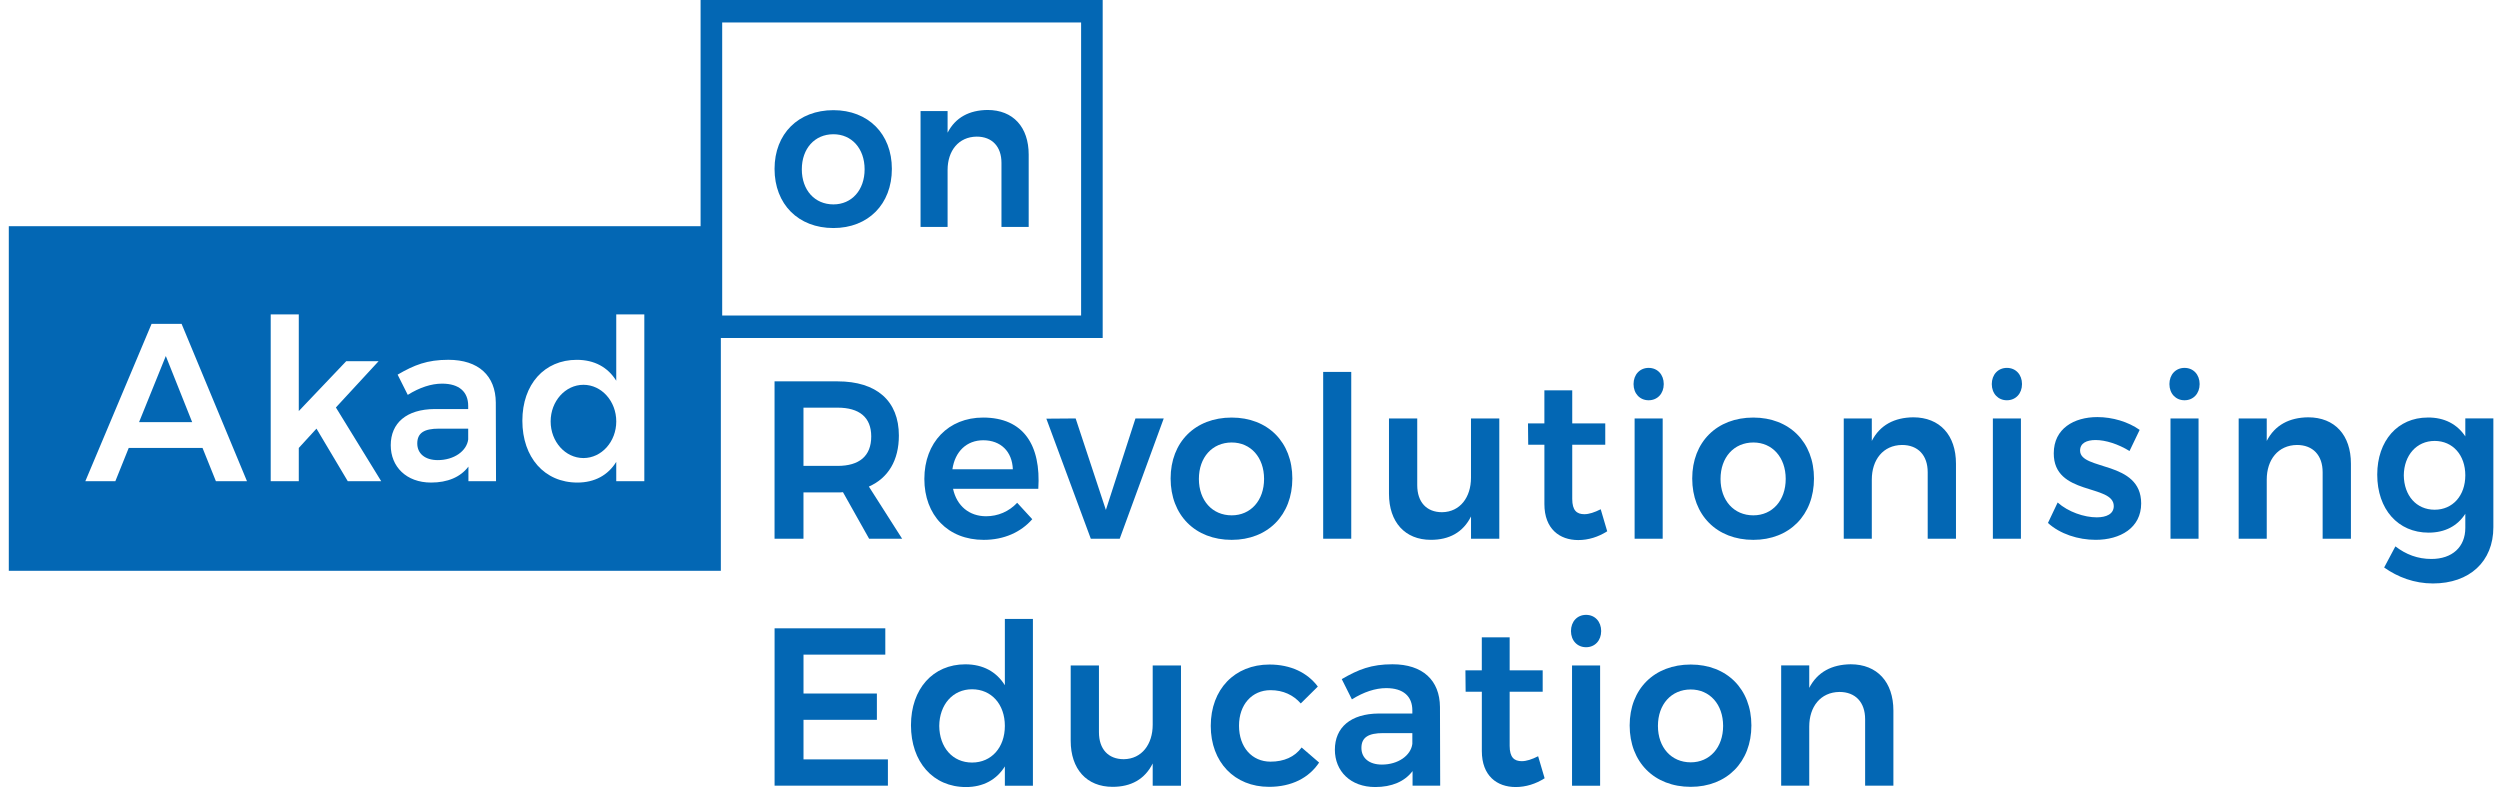 <svg width="162" height="51" viewBox="0 0 162 51" fill="none" xmlns="http://www.w3.org/2000/svg">
<g clip-path="url(#clip0)">
<path d="M56.318 34.909L54.625 31.894C54.513 31.909 54.401 31.909 54.275 31.909H52.065V34.909H50.191V24.712H54.275C56.806 24.712 58.247 25.98 58.247 28.224C58.247 29.826 57.561 30.976 56.303 31.53L58.458 34.909H56.318ZM52.065 30.19H54.275C55.673 30.19 56.456 29.563 56.456 28.281C56.456 27.029 55.673 26.416 54.275 26.416H52.065V30.19Z" fill="#0367B4"/>
<path d="M67.282 31.676H61.758C61.996 32.782 62.808 33.453 63.898 33.453C64.668 33.453 65.381 33.148 65.913 32.58L66.891 33.644C66.151 34.489 65.06 34.983 63.744 34.983C61.422 34.983 59.898 33.381 59.898 31.035C59.898 28.662 61.465 27.058 63.703 27.058C66.332 27.058 67.464 28.849 67.282 31.676ZM65.632 30.408C65.59 29.258 64.849 28.529 63.716 28.529C62.639 28.529 61.883 29.258 61.716 30.408H65.632Z" fill="#0367B4"/>
<path d="M69.702 27.115L71.661 33.044L73.578 27.115H75.41L72.558 34.909H70.684L67.803 27.13L69.702 27.115Z" fill="#0367B4"/>
<path d="M83.744 31.006C83.744 33.38 82.15 34.983 79.813 34.983C77.449 34.983 75.856 33.381 75.856 31.006C75.856 28.645 77.45 27.058 79.813 27.058C82.15 27.058 83.744 28.645 83.744 31.006ZM77.688 31.034C77.688 32.432 78.555 33.394 79.814 33.394C81.045 33.394 81.912 32.432 81.912 31.034C81.912 29.635 81.045 28.673 79.814 28.673C78.555 28.675 77.688 29.635 77.688 31.034Z" fill="#0367B4"/>
<path d="M87.561 24.1V34.909H85.742V24.1H87.561Z" fill="#0367B4"/>
<path d="M97.155 27.115V34.909H95.322V33.466C94.805 34.501 93.909 34.981 92.72 34.981C91.041 34.981 90.006 33.831 90.006 31.996V27.115H91.837V31.442C91.837 32.535 92.439 33.191 93.446 33.191C94.621 33.176 95.32 32.214 95.32 30.961V27.115H97.155Z" fill="#0367B4"/>
<path d="M104.147 34.428C103.573 34.793 102.93 34.996 102.273 34.996C101.056 34.996 100.077 34.267 100.077 32.665V28.819H99.028L99.014 27.436H100.076V25.294H101.881V27.436H104.021V28.819H101.881V32.331C101.881 33.074 102.174 33.32 102.664 33.32C102.971 33.32 103.321 33.204 103.726 33L104.147 34.428Z" fill="#0367B4"/>
<path d="M107.811 24.888C107.811 25.5 107.406 25.937 106.832 25.937C106.259 25.937 105.854 25.5 105.854 24.888C105.854 24.276 106.259 23.839 106.832 23.839C107.406 23.837 107.811 24.276 107.811 24.888ZM107.742 27.115V34.909H105.923V27.115H107.742Z" fill="#0367B4"/>
<path d="M117.546 31.006C117.546 33.38 115.951 34.983 113.615 34.983C111.251 34.983 109.656 33.381 109.656 31.006C109.656 28.645 111.251 27.058 113.615 27.058C115.952 27.058 117.546 28.645 117.546 31.006ZM111.491 31.034C111.491 32.432 112.357 33.394 113.617 33.394C114.847 33.394 115.714 32.432 115.714 31.034C115.714 29.635 114.847 28.673 113.617 28.673C112.357 28.675 111.491 29.635 111.491 31.034Z" fill="#0367B4"/>
<path d="M126.747 30.044V34.909H124.915V30.597C124.915 29.504 124.286 28.834 123.251 28.834C122.02 28.849 121.293 29.796 121.293 31.078V34.909H119.475V27.116H121.293V28.572C121.824 27.537 122.762 27.056 123.979 27.042C125.697 27.043 126.747 28.194 126.747 30.044Z" fill="#0367B4"/>
<path d="M131.026 24.888C131.026 25.5 130.621 25.937 130.047 25.937C129.473 25.937 129.068 25.5 129.068 24.888C129.068 24.276 129.473 23.839 130.047 23.839C130.621 23.837 131.026 24.276 131.026 24.888ZM130.956 27.115V34.909H129.138V27.115H130.956Z" fill="#0367B4"/>
<path d="M135.796 28.514C135.208 28.514 134.789 28.718 134.789 29.198C134.789 30.51 138.748 29.825 138.748 32.621C138.748 34.208 137.391 34.981 135.798 34.981C134.665 34.981 133.49 34.602 132.707 33.888L133.336 32.562C134.021 33.174 135.057 33.524 135.867 33.524C136.496 33.524 136.972 33.306 136.972 32.795C136.972 31.352 133.07 32.14 133.084 29.372C133.084 27.77 134.398 27.027 135.91 27.027C136.888 27.027 137.91 27.332 138.65 27.857L137.993 29.226C137.265 28.776 136.439 28.514 135.796 28.514Z" fill="#0367B4"/>
<path d="M142.536 24.888C142.536 25.5 142.131 25.937 141.557 25.937C140.983 25.937 140.578 25.5 140.578 24.888C140.578 24.276 140.983 23.839 141.557 23.839C142.131 23.837 142.536 24.276 142.536 24.888ZM142.466 27.115V34.909H140.648V27.115H142.466Z" fill="#0367B4"/>
<path d="M152.34 30.044V34.909H150.507V30.597C150.507 29.504 149.878 28.834 148.843 28.834C147.612 28.849 146.885 29.796 146.885 31.078V34.909H145.066V27.116H146.885V28.572C147.416 27.537 148.354 27.056 149.571 27.042C151.292 27.043 152.34 28.194 152.34 30.044Z" fill="#0367B4"/>
<path d="M161.57 27.116V34.166C161.57 36.395 160.018 37.808 157.654 37.808C156.451 37.808 155.375 37.4 154.493 36.774L155.221 35.405C155.906 35.929 156.661 36.221 157.556 36.221C158.899 36.221 159.752 35.449 159.752 34.21V33.292C159.249 34.079 158.437 34.515 157.374 34.515C155.388 34.515 154.045 33 154.045 30.756C154.045 28.557 155.374 27.056 157.318 27.056C158.395 27.042 159.235 27.493 159.752 28.279V27.114H161.57V27.116ZM159.752 30.801C159.752 29.489 158.94 28.572 157.766 28.572C156.59 28.572 155.78 29.504 155.766 30.801C155.78 32.112 156.578 33.03 157.766 33.03C158.94 33.03 159.752 32.112 159.752 30.801Z" fill="#0367B4"/>
<path d="M57.368 40.716V42.42H52.067V44.94H56.822V46.644H52.067V49.208H57.536V50.911H50.193V40.715H57.368V40.716Z" fill="#0367B4"/>
<path d="M66.933 40.105V50.914H65.115V49.662C64.584 50.522 63.715 51.001 62.598 51.001C60.458 51.001 59.031 49.37 59.031 46.996C59.031 44.636 60.458 43.048 62.555 43.048C63.703 43.048 64.57 43.529 65.115 44.403V40.105H66.933ZM65.115 47.039C65.115 45.64 64.248 44.665 62.989 44.665C61.744 44.665 60.877 45.655 60.863 47.039C60.877 48.437 61.73 49.413 62.989 49.413C64.248 49.413 65.115 48.437 65.115 47.039Z" fill="#0367B4"/>
<path d="M76.528 43.121V50.914H74.695V49.472C74.178 50.506 73.283 50.987 72.095 50.987C70.416 50.987 69.381 49.836 69.381 48.001V43.121H71.212V47.448C71.212 48.541 71.814 49.196 72.821 49.196C73.996 49.181 74.695 48.219 74.695 46.967V43.121H76.528Z" fill="#0367B4"/>
<path d="M82.331 44.723C81.128 44.723 80.288 45.655 80.288 47.024C80.288 48.423 81.128 49.355 82.331 49.355C83.198 49.355 83.897 49.05 84.345 48.437L85.478 49.414C84.821 50.404 83.702 50.987 82.233 50.987C79.995 50.987 78.457 49.385 78.457 47.039C78.457 44.665 80.009 43.062 82.262 43.062C83.633 43.062 84.723 43.587 85.395 44.489L84.29 45.583C83.814 45.043 83.157 44.723 82.331 44.723Z" fill="#0367B4"/>
<path d="M91.534 50.913V49.966C91.017 50.65 90.177 51 89.115 51C87.507 51 86.5 49.966 86.5 48.582C86.5 47.139 87.521 46.251 89.338 46.236H91.52V46.033C91.52 45.13 90.946 44.59 89.827 44.59C89.127 44.59 88.373 44.838 87.603 45.319L86.946 44.007C88.023 43.38 88.863 43.045 90.234 43.045C92.191 43.045 93.296 44.08 93.31 45.813L93.324 50.911H91.534V50.913ZM91.52 48.204V47.505H89.632C88.667 47.505 88.22 47.782 88.22 48.467C88.22 49.122 88.722 49.545 89.548 49.545C90.596 49.544 91.422 48.961 91.52 48.204Z" fill="#0367B4"/>
<path d="M100.092 50.432C99.519 50.797 98.875 51 98.218 51C97.001 51 96.023 50.271 96.023 48.669V44.823H94.973L94.959 43.439H96.021V41.297H97.826V43.439H99.966V44.823H97.826V48.334C97.826 49.078 98.12 49.324 98.609 49.324C98.916 49.324 99.266 49.208 99.671 49.004L100.092 50.432Z" fill="#0367B4"/>
<path d="M103.756 40.892C103.756 41.504 103.351 41.94 102.778 41.94C102.204 41.94 101.799 41.504 101.799 40.892C101.799 40.279 102.204 39.843 102.778 39.843C103.351 39.843 103.756 40.279 103.756 40.892ZM103.687 43.121V50.914H101.868V43.121H103.687Z" fill="#0367B4"/>
<path d="M113.49 47.009C113.49 49.383 111.895 50.987 109.559 50.987C107.195 50.987 105.602 49.385 105.602 47.009C105.602 44.649 107.195 43.062 109.559 43.062C111.896 43.062 113.49 44.649 113.49 47.009ZM107.434 47.039C107.434 48.437 108.301 49.399 109.56 49.399C110.791 49.399 111.658 48.437 111.658 47.039C111.658 45.64 110.791 44.678 109.56 44.678C108.301 44.678 107.434 45.64 107.434 47.039Z" fill="#0367B4"/>
<path d="M122.692 46.047V50.913H120.86V46.601C120.86 45.508 120.232 44.838 119.196 44.838C117.965 44.853 117.239 45.8 117.239 47.082V50.913H115.42V43.119H117.239V44.575C117.77 43.541 118.707 43.06 119.924 43.045C121.644 43.047 122.692 44.197 122.692 46.047Z" fill="#0367B4"/>
<path d="M57.793 10.944C57.793 13.232 56.257 14.777 54.006 14.777C51.728 14.777 50.191 13.232 50.191 10.944C50.191 8.67 51.728 7.139 54.006 7.139C56.257 7.141 57.793 8.67 57.793 10.944ZM51.958 10.972C51.958 12.32 52.793 13.245 54.006 13.245C55.191 13.245 56.027 12.319 56.027 10.972C56.027 9.625 55.191 8.699 54.006 8.699C52.793 8.699 51.958 9.625 51.958 10.972Z" fill="#0367B4"/>
<path d="M66.659 10.017V14.706H64.895V10.551C64.895 9.498 64.288 8.853 63.291 8.853C62.106 8.866 61.404 9.78 61.404 11.014V14.706H59.652V7.196H61.404V8.599C61.917 7.602 62.819 7.139 63.992 7.126C65.65 7.126 66.659 8.235 66.659 10.017Z" fill="#0367B4"/>
<path d="M71.454 21.902H45.398V0H71.454V21.902ZM46.798 20.446H70.056V1.456H46.798V20.446Z" fill="#0367B4"/>
<path d="M27.039 28.737C27.039 29.392 27.543 29.815 28.368 29.815C29.417 29.815 30.242 29.232 30.339 28.476V27.776H28.451C27.487 27.775 27.039 28.052 27.039 28.737Z" fill="#0367B4"/>
<path d="M9.012 27.353H12.452L10.745 23.07L9.012 27.353Z" fill="#0367B4"/>
<path d="M37.808 29.682C38.982 29.682 39.934 28.62 39.934 27.309C39.934 25.998 38.982 24.935 37.808 24.935C36.633 24.935 35.682 25.998 35.682 27.309C35.682 28.62 36.633 29.682 37.808 29.682Z" fill="#0367B4"/>
<path d="M0.57 14.658V36.986H46.711V14.658H0.57ZM13.991 31.183L13.124 29.027H8.341L7.474 31.183H5.529L9.822 20.986H11.767L16.005 31.183H13.991ZM22.536 31.183L20.508 27.775L19.361 29.027V31.183H17.542V20.373H19.361V26.637L22.437 23.404H24.535L21.766 26.404L24.703 31.183H22.536ZM30.354 31.183V30.236C29.837 30.92 28.997 31.27 27.934 31.27C26.325 31.27 25.32 30.236 25.32 28.852C25.32 27.409 26.341 26.521 28.158 26.506H30.339V26.302C30.339 25.4 29.766 24.86 28.647 24.86C27.947 24.86 27.192 25.108 26.423 25.588L25.766 24.277C26.842 23.65 27.682 23.315 29.052 23.315C31.009 23.315 32.114 24.349 32.128 26.083L32.142 31.181H30.354V31.183ZM41.752 31.183H39.933V29.93C39.402 30.79 38.535 31.27 37.416 31.27C35.276 31.27 33.849 29.638 33.849 27.264C33.849 24.904 35.276 23.317 37.373 23.317C38.521 23.317 39.388 23.797 39.933 24.671V20.373H41.752V31.183Z" fill="#0367B4"/>
</g>
<defs>
<clipPath id="clip0">
<rect width="161" height="51" fill="white" transform="translate(0.57)"/>
</clipPath>
</defs>
</svg>
